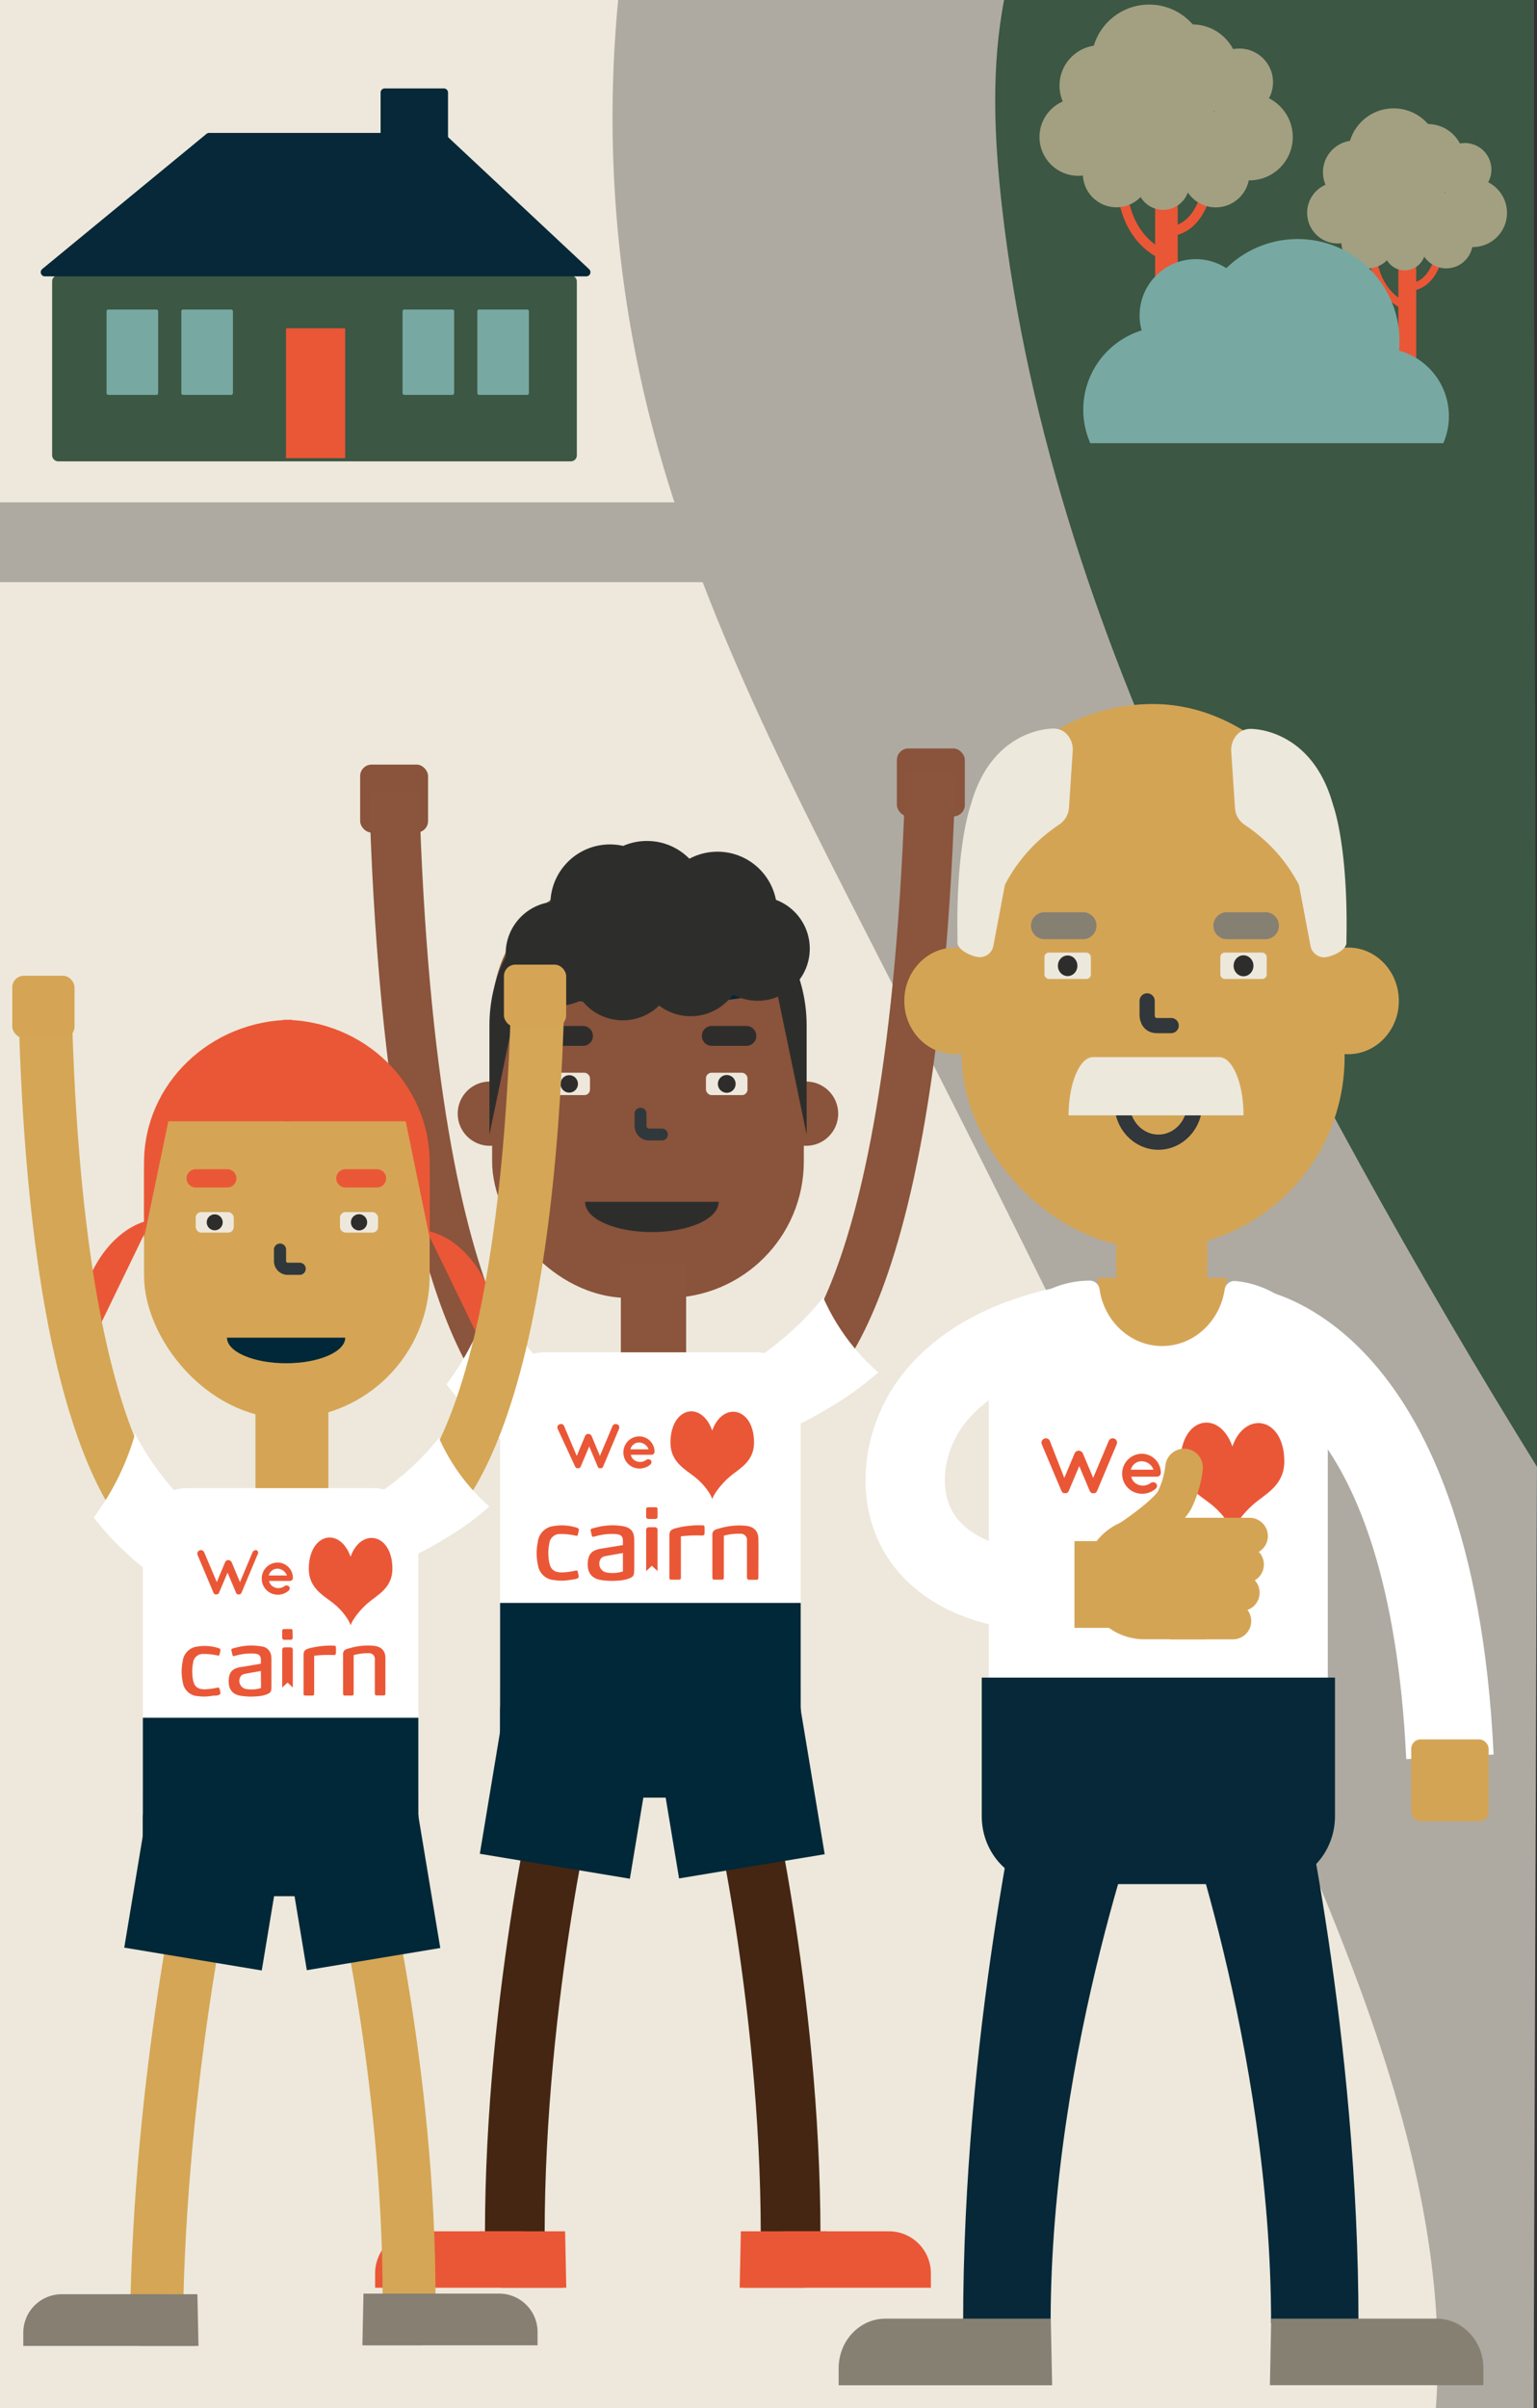 <svg id='e5d05e8d-0d2d-4fe2-9fd3-7b38ac23476b' data-name='Layer 1' xmlns='http://www.w3.org/2000/svg' xmlns:xlink='http://www.w3.org/1999/xlink' viewBox='0 0 465.01 728.04'>
  <rect x="0" y="0" width="465.01" height="728.04" fill="#333333" stroke="none"/>
  <defs>
    <style>
      .a069610a-0d1d-4752-af00-3ee5e9e94454, .aa4cef6b-3922-4050-9c31-d67781eeed57, .ad19e7b3-12d9-4a5e-a8f7-fb020199cc75, .af10a17b-6610-4076-9d97-9dd76420ffd8, .b1b35212-b25f-4616-89a6-b32d45b4df79, .b2744e78-2402-44a2-8239-652888765903, .b2f716df-4720-471d-925d-8e08b04dc6c8, .b7820e4e-495c-48ae-93f1-ac1af00fae91, .bacb19f7-46a9-4ee1-b04d-3cda7a761224, .be2cb047-5469-4a13-ae64-effae7f837f6, .bf996053-a622-4a94-9813-f5978ba00cd8, .e0b038eb-f06a-4799-a3e9-5109ea525e01, .e3326df0-ac0b-4426-83b2-7ec77818d72b, .e78def3b-d0ce-4115-96b5-41a5be01a2ef, .e8ffbdc6-124e-4665-bf22-4dd8b6d64e69, .f7cad524-928b-4d24-9f72-92ee654e9c34 {
        fill: none;
      }

      .a7873245-1abe-42f4-a907-01640b6c4f35 {
        fill: #ede8db;
      }

      .bda736c0-fbfa-4399-9a31-c801f1ef2ca2 {
        fill: #aeaaa1;
      }

      .a1375672-8532-4c07-b9d3-0262baf637d3 {
        fill: #8a533b;
      }

      .a391a02e-a3c2-429d-bac8-15d620ba3d7a {
        fill: #2e2d2c;
      }

      .a9174afd-332a-4d5d-bc29-903f487477fa, .ea08750c-9aac-4f05-9b5c-cb72716ca522 {
        fill: #afaca3;
      }

      .a9174afd-332a-4d5d-bc29-903f487477fa {
        stroke: #2e2d2c;
        stroke-width: 6.02px;
      }

      .a069610a-0d1d-4752-af00-3ee5e9e94454, .a9174afd-332a-4d5d-bc29-903f487477fa, .ad19e7b3-12d9-4a5e-a8f7-fb020199cc75, .b15b856e-1882-4af6-9d19-83fd61896980, .b2744e78-2402-44a2-8239-652888765903, .b2f716df-4720-471d-925d-8e08b04dc6c8, .bb8dc916-4d14-47fd-87b0-dfbe6974cbda, .be2cb047-5469-4a13-ae64-effae7f837f6, .bf996053-a622-4a94-9813-f5978ba00cd8, .e3326df0-ac0b-4426-83b2-7ec77818d72b, .ea08750c-9aac-4f05-9b5c-cb72716ca522, .f04be589-857a-401d-8ef5-a14b0fdbb3ca {
        stroke-linecap: round;
      }

      .a069610a-0d1d-4752-af00-3ee5e9e94454, .a9174afd-332a-4d5d-bc29-903f487477fa, .ad19e7b3-12d9-4a5e-a8f7-fb020199cc75, .b15b856e-1882-4af6-9d19-83fd61896980, .b2744e78-2402-44a2-8239-652888765903, .b2f716df-4720-471d-925d-8e08b04dc6c8, .bb8dc916-4d14-47fd-87b0-dfbe6974cbda, .be2cb047-5469-4a13-ae64-effae7f837f6, .ea08750c-9aac-4f05-9b5c-cb72716ca522, .f04be589-857a-401d-8ef5-a14b0fdbb3ca {
        stroke-linejoin: round;
      }

      .b42b7dc5-190b-4e8a-8f43-3796369eea60 {
        clip-path: url(#a5f13492-86a9-46b6-9def-a7ef717a28ec);
      }

      .b2f716df-4720-471d-925d-8e08b04dc6c8, .be2cb047-5469-4a13-ae64-effae7f837f6 {
        stroke: #30383b;
      }

      .b2f716df-4720-471d-925d-8e08b04dc6c8 {
        stroke-width: 3.59px;
      }

      .a1a5ab1c-c6e7-444e-9004-37257c29f107, .a3911fa8-5cbf-4d37-80da-4243c4154f87, .bd180f54-bdc9-492e-aae8-1da9185a9467 {
        fill: #2d2e2c;
      }

      .a1a5ab1c-c6e7-444e-9004-37257c29f107, .a3911fa8-5cbf-4d37-80da-4243c4154f87 {
        stroke: #2d2e2c;
      }

      .a1a5ab1c-c6e7-444e-9004-37257c29f107, .a3911fa8-5cbf-4d37-80da-4243c4154f87, .af10a17b-6610-4076-9d97-9dd76420ffd8, .b1b35212-b25f-4616-89a6-b32d45b4df79, .b269048d-fc0e-46ce-97dc-a383d1bfd69d, .b7820e4e-495c-48ae-93f1-ac1af00fae91, .b8c0d3ec-5add-4672-8e1d-ed12c800a561, .bacb19f7-46a9-4ee1-b04d-3cda7a761224, .bf996053-a622-4a94-9813-f5978ba00cd8, .e0b038eb-f06a-4799-a3e9-5109ea525e01, .e3326df0-ac0b-4426-83b2-7ec77818d72b, .e78def3b-d0ce-4115-96b5-41a5be01a2ef, .e8ffbdc6-124e-4665-bf22-4dd8b6d64e69, .f22a372e-b504-4966-b4ae-55aff2f99a25, .f74fd392-1ba9-4523-ac76-2feb3e018061, .f7cad524-928b-4d24-9f72-92ee654e9c34 {
        stroke-miterlimit: 10;
      }

      .a3911fa8-5cbf-4d37-80da-4243c4154f87 {
        stroke-width: 1.67px;
      }

      .b1b35212-b25f-4616-89a6-b32d45b4df79, .f7cad524-928b-4d24-9f72-92ee654e9c34 {
        stroke: #8b543c;
      }

      .f7cad524-928b-4d24-9f72-92ee654e9c34 {
        stroke-width: 19.75px;
      }

      .a65ee4a0-56ba-4ffa-a2dd-1940eb65b1e2, .b8c0d3ec-5add-4672-8e1d-ed12c800a561, .f65ac055-f284-43fb-9470-8274451f78de {
        fill: #fff;
      }

      .a9de0199-b1e7-48ee-b98a-9f0e0a9041bd {
        fill: #002838;
      }

      .e8ffbdc6-124e-4665-bf22-4dd8b6d64e69 {
        stroke: #442612;
        stroke-width: 18.06px;
      }

      .b7992dbd-935d-4874-8644-c3ce8991fc39, .f5961a87-583e-42f8-b09a-7b108d2e2754 {
        fill: #ea5736;
      }

      .b1b35212-b25f-4616-89a6-b32d45b4df79 {
        stroke-width: 15.12px;
      }

      .ac715edf-8c6a-48cd-93da-970ab5482f16, .b1b35212-b25f-4616-89a6-b32d45b4df79, .e78def3b-d0ce-4115-96b5-41a5be01a2ef, .f5961a87-583e-42f8-b09a-7b108d2e2754, .f65ac055-f284-43fb-9470-8274451f78de, .f74fd392-1ba9-4523-ac76-2feb3e018061 {
        fill-rule: evenodd;
      }

      .a1a5ab1c-c6e7-444e-9004-37257c29f107 {
        stroke-width: 1.46px;
      }

      .a68bb942-7d7c-4fe6-aa73-6a100cb6f079 {
        fill: #d5a555;
      }

      .b7820e4e-495c-48ae-93f1-ac1af00fae91, .bacb19f7-46a9-4ee1-b04d-3cda7a761224, .bf996053-a622-4a94-9813-f5978ba00cd8, .e3326df0-ac0b-4426-83b2-7ec77818d72b, .ea08750c-9aac-4f05-9b5c-cb72716ca522 {
        stroke: #ea5736;
      }

      .ea08750c-9aac-4f05-9b5c-cb72716ca522 {
        stroke-width: 5.52px;
      }

      .b58acfd3-8114-4c52-b0d1-9014a9c9d346 {
        clip-path: url(#be15dc0a-16e1-4cea-b0d0-76d717a843c1);
      }

      .be2cb047-5469-4a13-ae64-effae7f837f6 {
        stroke-width: 3.68px;
      }

      .a069610a-0d1d-4752-af00-3ee5e9e94454 {
        stroke: #d5a555;
        stroke-width: 22.06px;
      }

      .e0b038eb-f06a-4799-a3e9-5109ea525e01, .e78def3b-d0ce-4115-96b5-41a5be01a2ef {
        stroke: #d5a655;
      }

      .e0b038eb-f06a-4799-a3e9-5109ea525e01 {
        stroke-width: 16px;
      }

      .f0eb4249-5eca-44a0-b386-c4259539ba4f {
        fill: #867f72;
      }

      .e78def3b-d0ce-4115-96b5-41a5be01a2ef {
        stroke-width: 16.12px;
      }

      .bb8dc916-4d14-47fd-87b0-dfbe6974cbda, .f27a8d4d-35e7-43c2-a839-5417657303bf {
        fill: #3c5743;
      }

      .bacb19f7-46a9-4ee1-b04d-3cda7a761224 {
        stroke-width: 6.84px;
      }

      .e3326df0-ac0b-4426-83b2-7ec77818d72b {
        stroke-width: 2.93px;
      }

      .a84f837a-4350-4d97-b14f-9fa5f9e03b9a {
        fill: #a2a081;
      }

      .b7820e4e-495c-48ae-93f1-ac1af00fae91 {
        stroke-width: 5.4px;
      }

      .bf996053-a622-4a94-9813-f5978ba00cd8 {
        stroke-width: 2.31px;
      }

      .ac715edf-8c6a-48cd-93da-970ab5482f16, .b9c1aa38-76ea-43e7-bea0-50ed46d51581 {
        fill: #77a9a2;
      }

      .aef4b423-b076-45ee-80f3-3c4fb603a9a3, .b269048d-fc0e-46ce-97dc-a383d1bfd69d, .f22a372e-b504-4966-b4ae-55aff2f99a25 {
        fill: #d4a455;
      }

      .b92aeeae-3927-4057-82b2-987c00fae603, .f04be589-857a-401d-8ef5-a14b0fdbb3ca, .f74fd392-1ba9-4523-ac76-2feb3e018061 {
        fill: #062838;
      }

      .b269048d-fc0e-46ce-97dc-a383d1bfd69d, .b2744e78-2402-44a2-8239-652888765903, .f22a372e-b504-4966-b4ae-55aff2f99a25 {
        stroke: #d4a455;
      }

      .f22a372e-b504-4966-b4ae-55aff2f99a25 {
        stroke-width: 2.48px;
      }

      .ba5f195a-89bd-4b8a-ac62-8bf96fa2139c {
        fill: #ece8dc;
      }

      .b15b856e-1882-4af6-9d19-83fd61896980, .eb4725c3-3e55-458b-8100-245134b7984d {
        fill: #868072;
      }

      .b15b856e-1882-4af6-9d19-83fd61896980 {
        stroke: #868072;
        stroke-width: 8.16px;
      }

      .f58045bb-446d-47ce-93c6-4db4046912f4 {
        clip-path: url(#a034b5ec-3fb6-4db2-8425-26dac30acf46);
      }

      .ad19e7b3-12d9-4a5e-a8f7-fb020199cc75 {
        stroke: #31373a;
        stroke-width: 4.6px;
      }

      .b2744e78-2402-44a2-8239-652888765903 {
        stroke-width: 27.63px;
      }

      .b269048d-fc0e-46ce-97dc-a383d1bfd69d {
        stroke-width: 2.3px;
      }

      .af10a17b-6610-4076-9d97-9dd76420ffd8, .b8c0d3ec-5add-4672-8e1d-ed12c800a561 {
        stroke: #fff;
      }

      .f04be589-857a-401d-8ef5-a14b0fdbb3ca, .f74fd392-1ba9-4523-ac76-2feb3e018061 {
        stroke: #062838;
      }

      .f74fd392-1ba9-4523-ac76-2feb3e018061 {
        stroke-width: 5.44px;
      }

      .af10a17b-6610-4076-9d97-9dd76420ffd8 {
        stroke-width: 24px;
      }

      .bb8dc916-4d14-47fd-87b0-dfbe6974cbda {
        stroke: #3c5743;
        stroke-width: 1.16px;
      }

      .f04be589-857a-401d-8ef5-a14b0fdbb3ca {
        stroke-width: 2.51px;
      }
    </style>
    <clipPath id='a5f13492-86a9-46b6-9def-a7ef717a28ec'>
      <rect class='aa4cef6b-3922-4050-9c31-d67781eeed57' x='165.93' y='324.32' width='12.57' height='6.77' rx='1.69'/>
    </clipPath>
    <clipPath id='be15dc0a-16e1-4cea-b0d0-76d717a843c1'>
      <rect class='aa4cef6b-3922-4050-9c31-d67781eeed57' x='59.2' y='366.45' width='11.52' height='6.21' rx='1.69'/>
    </clipPath>
    <clipPath id='a034b5ec-3fb6-4db2-8425-26dac30acf46'>
      <rect class='aa4cef6b-3922-4050-9c31-d67781eeed57' x='315.99' y='288' width='14.04' height='7.98' rx='1.35'/>
    </clipPath>
  </defs>
  <title>screen-2</title>
  <rect class='a7873245-1abe-42f4-a907-01640b6c4f35' x='-1.18' y='-927.71' width='465.11' height='2577.43'/>
  <path class='bda736c0-fbfa-4399-9a31-c801f1ef2ca2' d='M431.31,735.82l32.62,4.48L465,443.43c-45.94-86.26-36.91-67.75-82.89-157.78-27-52.92-54.58-106.33-68.45-164.1A370.25,370.25,0,0,1,314.77-55H196.56a370.12,370.12,0,0,0-1.11,176.51c13.87,57.77,41.42,111.18,68.45,164.1,46,90,91.2,180.54,130.77,273.57,27.48,64.6,52.58,136,33.74,203.65-1,3.53-4.2,7.92-7.28,5.93'/>
  <g>
    <g>
      <g>
        <circle class='a1375672-8532-4c07-b9d3-0262baf637d3' cx='148.19' cy='336.7' r='9.72'/>
        <circle class='a1375672-8532-4c07-b9d3-0262baf637d3' cx='243.87' cy='336.7' r='9.72'/>
        <rect class='a1375672-8532-4c07-b9d3-0262baf637d3' x='148.89' y='264.67' width='94.3' height='127.74' rx='41.27'/>
        <rect class='a7873245-1abe-42f4-a907-01640b6c4f35' x='165.93' y='324.32' width='12.57' height='6.77' rx='1.69'/>
        <rect class='a7873245-1abe-42f4-a907-01640b6c4f35' x='213.58' y='324.32' width='12.57' height='6.77' rx='1.69'/>
        <circle class='a391a02e-a3c2-429d-bac8-15d620ba3d7a' cx='219.87' cy='327.7' r='2.69'/>
        <line class='a9174afd-332a-4d5d-bc29-903f487477fa' x1='165.93' y1='313.19' x2='176.38' y2='313.19'/>
        <line class='a9174afd-332a-4d5d-bc29-903f487477fa' x1='215.35' y1='313.19' x2='225.8' y2='313.19'/>
        <g class='b42b7dc5-190b-4e8a-8f43-3796369eea60'>
          <circle class='a391a02e-a3c2-429d-bac8-15d620ba3d7a' cx='172.22' cy='327.7' r='2.64'/>
        </g>
        <path class='b2f716df-4720-471d-925d-8e08b04dc6c8' d='M200.26,343h-3.84a2.56,2.56,0,0,1-2.63-2.61V336.7'/>
        <path class='a3911fa8-5cbf-4d37-80da-4243c4154f87' d='M194.59,262.88l.71,33.51h39.91l8,38.52V310C243.19,284.08,221.46,263,194.59,262.88Z'/>
        <path class='a3911fa8-5cbf-4d37-80da-4243c4154f87' d='M197.71,262.88,197,296.39H156.91l-8,38.52V310C148.89,284.08,170.72,263,197.71,262.88Z'/>
        <line class='f7cad524-928b-4d24-9f72-92ee654e9c34' x1='197.71' y1='382.12' x2='197.71' y2='422.24'/>
        <rect class='a65ee4a0-56ba-4ffa-a2dd-1940eb65b1e2' x='151.3' y='408.85' width='90.95' height='114.5' rx='13.43'/>
        <rect class='a9de0199-b1e7-48ee-b98a-9f0e0a9041bd' x='151.3' y='484.62' width='90.95' height='42.51'/>
        <rect class='a9de0199-b1e7-48ee-b98a-9f0e0a9041bd' x='151.3' y='510.79' width='90.95' height='32.7' rx='6.14'/>
        <path class='e8ffbdc6-124e-4665-bf22-4dd8b6d64e69' d='M172.32,534.77s-16.57,67.49-16.57,140.94'/>
        <path class='e8ffbdc6-124e-4665-bf22-4dd8b6d64e69' d='M222.62,534.77s16.57,67.49,16.57,140.94'/>
        <path class='b7992dbd-935d-4874-8644-c3ce8991fc39' d='M157.57,674.6H126.19a12.7,12.7,0,0,0-12.7,12.7v4.36h56.78V687.3A12.7,12.7,0,0,0,157.57,674.6Z'/>
        <polygon class='b7992dbd-935d-4874-8644-c3ce8991fc39' points='170.97 674.6 171.33 691.66 151.65 691.66 145.03 674.6 170.97 674.6'/>
        <path class='b7992dbd-935d-4874-8644-c3ce8991fc39' d='M237.55,674.6h31.37a12.7,12.7,0,0,1,12.71,12.7v4.36H224.85V687.3A12.69,12.69,0,0,1,237.55,674.6Z'/>
        <polygon class='b7992dbd-935d-4874-8644-c3ce8991fc39' points='224.14 674.6 223.78 691.66 243.46 691.66 250.08 674.6 224.14 674.6'/>
        <rect class='a1375672-8532-4c07-b9d3-0262baf637d3' x='108.96' y='231.16' width='20.55' height='20.55' rx='3.48'/>
        <path class='b1b35212-b25f-4616-89a6-b32d45b4df79' d='M163.23,426.18s-38.91-10.33-44-186.74'/>
        <path class='f65ac055-f284-43fb-9470-8274451f78de' d='M135.08,418.54a85.1,85.1,0,0,0,13.65-27.61,94.19,94.19,0,0,0,26.58,31.34,2.43,2.43,0,0,1,1,1.23,2.67,2.67,0,0,1-.12,1.28c-1.36,5-4.28,21.61-11,18.9-7.41-3-14.57-8.8-20.46-14.37A88,88,0,0,1,135.08,418.54Z'/>
        <rect class='a1375672-8532-4c07-b9d3-0262baf637d3' x='271.35' y='226.28' width='20.55' height='20.55' rx='3.48' transform='translate(563.25 473.11) rotate(-180)'/>
        <path class='b1b35212-b25f-4616-89a6-b32d45b4df79' d='M237.56,419.79s38.91-10.32,44-186.74'/>
        <path class='f65ac055-f284-43fb-9470-8274451f78de' d='M265.71,414.92a64.86,64.86,0,0,1-16.66-22.66c-8,10.18-19.18,19-32.43,25.72-.53.26-1.1.56-1.26,1a1.45,1.45,0,0,0,.14,1.05c1.66,4.14,5.22,17.73,13.41,15.52,9-2.45,17.77-7.23,25-11.8A95.34,95.34,0,0,0,265.71,414.92Z'/>
        <rect class='a9de0199-b1e7-48ee-b98a-9f0e0a9041bd' x='148.56' y='519.87' width='46.02' height='44.66' transform='translate(91.11 -20.78) rotate(9.43)'/>
        <rect class='a9de0199-b1e7-48ee-b98a-9f0e0a9041bd' x='201.53' y='519.87' width='44.66' height='44.66' transform='translate(533.49 1040.42) rotate(170.57)'/>
        <ellipse class='a9de0199-b1e7-48ee-b98a-9f0e0a9041bd' cx='195.91' cy='297.18' rx='40.78' ry='6.37'/>
        <g>
          <g>
            <path class='f5961a87-583e-42f8-b09a-7b108d2e2754' d='M188.46,467.13v-1.2c0-1.41-.51-1.92-1.9-2.1a18.06,18.06,0,0,0-6.58.69c-.77.19-.84.17-1-.58-.37-1.79-.72-1.63,1.29-2.11a19.22,19.22,0,0,1,8.3-.4c1.48.3,2.73.95,3.14,2.57a6.34,6.34,0,0,1,.18,1.5c0,3,0,7.51,0,8.26a18.21,18.21,0,0,1-.08,1.94c-.12.88-.57,1.1-1.34,1.47a11.17,11.17,0,0,1-3.54.71,20.84,20.84,0,0,1-5.24-.21c-3-.52-4.11-2.6-3.84-5.52.23-2.55,1.48-3.59,4.35-4,1-.14,2.08-.33,3.12-.51Zm0,2.4c-1.91.34-3.77.64-5.6,1a2,2,0,0,0-1.14.8,2.7,2.7,0,0,0,1.65,4.06,10.25,10.25,0,0,0,5.09-.3Z'/>
            <path class='f5961a87-583e-42f8-b09a-7b108d2e2754' d='M219,464.29v12.47c0,.75-.09.83-.86.83-.59,0-1.12,0-1.78,0s-.84-.07-.84-.84c0-3.56,0-7.12,0-10.69,0-.67,0-1.35,0-2a1.59,1.59,0,0,1,1.18-1.69,25.3,25.3,0,0,1,3.43-.86,20,20,0,0,1,5.63-.2c2.33.3,3.64,1.57,3.68,3.9.06,3.93,0,7.85,0,11.77,0,.46-.18.66-.65.64-.67,0-1.35,0-2,0s-.81-.25-.8-.84c0-3.39,0-6.78,0-10.18,0-.3,0-.59,0-.89a1.85,1.85,0,0,0-2-2A16.88,16.88,0,0,0,219,464.29Z'/>
            <path class='f5961a87-583e-42f8-b09a-7b108d2e2754' d='M172.15,477.72a14.93,14.93,0,0,1-4.81-.06l-.2,0a5.29,5.29,0,0,1-4.37-4.39,16.92,16.92,0,0,1-.05-7.12,5.43,5.43,0,0,1,4.88-4.78,14.53,14.53,0,0,1,6.77.47c.79.24.86.39.67,1.2-.38,1.63-.11,1.36-1.73,1.07a19.62,19.62,0,0,0-3.9-.32,3.17,3.17,0,0,0-3.21,2.79,14.8,14.8,0,0,0-.1,5.43c.39,2.45,1.45,3.38,4,3.39a20.2,20.2,0,0,0,3.76-.5c.8-.14.85-.16,1,.61.39,1.56.36,1.65-1.23,2C173.17,477.56,172.66,477.64,172.15,477.72Z'/>
            <path class='f5961a87-583e-42f8-b09a-7b108d2e2754' d='M206,464.48v3.89c0,2.78,0,5.56,0,8.33,0,.82-.07.89-.86.89-.63,0-1.27,0-1.91,0s-.72-.2-.71-.71c0-1,0-2.08,0-3.12v-9.22c0-1.62.28-2,1.85-2.5a29.08,29.08,0,0,1,8-.89c.55,0,.78,0,.79.8s0,1,0,1.38c0,.71-.13,1-1.08.9A40.45,40.45,0,0,0,206,464.48Z'/>
            <path class='f5961a87-583e-42f8-b09a-7b108d2e2754' d='M198.94,458.5c0,.51-.23.72-.65.73-.7,0-1.4,0-2.09,0a.65.65,0,0,1-.71-.72c0-1.08,0-1.09,0-2.17a.57.57,0,0,1,.62-.64h2.22c.42,0,.6.12.6.67Z'/>
          </g>
          <path class='f5961a87-583e-42f8-b09a-7b108d2e2754' d='M198.15,461.73h-1.87a.79.79,0,0,0-.79.79V475l1.72-1.63,1.73,1.63V462.52A.79.79,0,0,0,198.15,461.73Z'/>
        </g>
      </g>
      <path class='a1a5ab1c-c6e7-444e-9004-37257c29f107' d='M216.69,363.35c0,4.65-8.72,8.42-19.47,8.42s-19.48-3.77-19.48-8.42'/>
      <g>
        <circle class='a1a5ab1c-c6e7-444e-9004-37257c29f107' cx='229.23' cy='286.81' r='15.03'/>
        <circle class='a3911fa8-5cbf-4d37-80da-4243c4154f87' cx='217.07' cy='275.52' r='17.19'/>
      </g>
      <g>
        <circle class='a1a5ab1c-c6e7-444e-9004-37257c29f107' cx='208.96' cy='291.48' r='15.03'/>
        <circle class='a3911fa8-5cbf-4d37-80da-4243c4154f87' cx='193.21' cy='280.2' r='17.19'/>
      </g>
      <g>
        <circle class='a1a5ab1c-c6e7-444e-9004-37257c29f107' cx='188.44' cy='292.72' r='15.03'/>
        <circle class='a3911fa8-5cbf-4d37-80da-4243c4154f87' cx='195.73' cy='272.27' r='17.19'/>
      </g>
      <g>
        <circle class='a1a5ab1c-c6e7-444e-9004-37257c29f107' cx='168.75' cy='288.33' r='15.03'/>
        <circle class='a3911fa8-5cbf-4d37-80da-4243c4154f87' cx='184.54' cy='273.32' r='17.19'/>
      </g>
    </g>
    <g class='text-cta text-cta--1'>
      <path class='text-cta text-cta--1 f5961a87-583e-42f8-b09a-7b108d2e2754' d='M215.48,432.51c-3.27-9.22-12.58-7.07-12.64,3.63,0,5.87,4.43,8.07,7.4,10.42s4.94,5.39,5.26,6.72c.27-1.3,2.56-4.51,5.23-6.79,2.92-2.49,7.44-4.54,7.4-10.42C228.07,425.35,218.6,423.66,215.48,432.51Z'/>
    </g>
    <g>
      <path class='b7992dbd-935d-4874-8644-c3ce8991fc39' d='M187.27,432l-4.76,11.32a.51.51,0,0,1-.09.18h0a.53.53,0,0,1-.1.12s0,0,0,.06a.61.61,0,0,0-.14.1h0a.54.54,0,0,1-.18.11h0a0,0,0,0,0,0,0,.48.48,0,0,0-.15,0h0a.62.62,0,0,1-.2,0,.5.5,0,0,1-.17,0h-.06a.51.51,0,0,0-.14,0l0,0a.4.4,0,0,1-.18-.11h0l-.13-.1,0-.06-.08-.12h0a.49.49,0,0,1-.08-.18l-2.54-6-2.55,6a1.59,1.59,0,0,1-.08.18h0l-.12.12s0,0,0,.06a.53.53,0,0,0-.12.1h0l-.15.11h0a0,0,0,0,0,0,0,.31.31,0,0,0-.16,0h-.05a.55.55,0,0,1-.18,0,.62.62,0,0,1-.19,0h-.06a.51.51,0,0,0-.14,0s0,0,0,0a.62.62,0,0,1-.17-.11h0c-.06,0-.08-.08-.14-.1l0-.06a.94.94,0,0,0-.09-.12h0a1.45,1.45,0,0,1-.1-.18L168.72,432a1,1,0,0,1,.59-1.38,1,1,0,0,1,1.37.56l3.81,9,2.51-6a1.06,1.06,0,0,1,1-.66,1.11,1.11,0,0,1,1,.66l2.5,6,3.79-9a1.08,1.08,0,0,1,1.42-.56A1,1,0,0,1,187.27,432Z'/>
      <path class='b7992dbd-935d-4874-8644-c3ce8991fc39' d='M188.61,439.12a4.81,4.81,0,0,1,4.74-4.85,4.64,4.64,0,0,1,4.68,4.5v.1a.55.55,0,0,1,0,.18.93.93,0,0,1-1,.77h-6.18a2.58,2.58,0,0,0,.66,1.29,3.06,3.06,0,0,0,1.87.87,3.16,3.16,0,0,0,2-.49,1.11,1.11,0,0,1,1.46-.05.89.89,0,0,1,0,1.26,5,5,0,0,1-3.48,1.28A4.82,4.82,0,0,1,188.61,439.12Zm2.12-.95h5.49a3.18,3.18,0,0,0-2.87-2.06A2.72,2.72,0,0,0,190.73,438.17Z'/>
    </g>
  </g>
  <g>
    <g>
      <path class='b7992dbd-935d-4874-8644-c3ce8991fc39' d='M129.13,372.14s24.32,2.53,24.32,50.11'/>
      <path class='b7992dbd-935d-4874-8644-c3ce8991fc39' d='M45.71,368.84S21.39,371.37,21.39,419'/>
      <rect class='a68bb942-7d7c-4fe6-aa73-6a100cb6f079' x='43.58' y='311.79' width='86.41' height='117.05' rx='43.21'/>
      <rect class='a7873245-1abe-42f4-a907-01640b6c4f35' x='59.2' y='366.45' width='11.52' height='6.21' rx='1.69'/>
      <rect class='a7873245-1abe-42f4-a907-01640b6c4f35' x='102.86' y='366.45' width='11.52' height='6.21' rx='1.69'/>
      <circle class='a391a02e-a3c2-429d-bac8-15d620ba3d7a' cx='108.62' cy='369.55' r='2.46'/>
      <line class='ea08750c-9aac-4f05-9b5c-cb72716ca522' x1='59.2' y1='356.25' x2='68.77' y2='356.25'/>
      <line class='ea08750c-9aac-4f05-9b5c-cb72716ca522' x1='104.49' y1='356.25' x2='114.06' y2='356.25'/>
      <g class='b58acfd3-8114-4c52-b0d1-9014a9c9d346'>
        <circle class='a391a02e-a3c2-429d-bac8-15d620ba3d7a' cx='64.96' cy='369.55' r='2.42'/>
      </g>
      <path class='be2cb047-5469-4a13-ae64-effae7f837f6' d='M90.66,383.6H87.14a2.34,2.34,0,0,1-2.42-2.38V377.8'/>
      <path class='b7992dbd-935d-4874-8644-c3ce8991fc39' d='M85.77,308.31,86.42,339h36.32L130,374.31v-22.8C130,327.74,110.22,308.45,85.77,308.31Z'/>
      <path class='b7992dbd-935d-4874-8644-c3ce8991fc39' d='M88.32,308.31,87.66,339H50.93l-7.35,35.29v-22.8C43.58,327.74,63.59,308.45,88.32,308.31Z'/>
      <line class='a069610a-0d1d-4752-af00-3ee5e9e94454' x1='88.32' y1='419.42' x2='88.32' y2='456.19'/>
      <rect class='a65ee4a0-56ba-4ffa-a2dd-1940eb65b1e2' x='43.22' y='449.91' width='83.35' height='104.93' rx='13.43'/>
      <rect class='a9de0199-b1e7-48ee-b98a-9f0e0a9041bd' x='43.22' y='519.34' width='83.35' height='38.96'/>
      <rect class='a9de0199-b1e7-48ee-b98a-9f0e0a9041bd' x='43.22' y='543.32' width='83.35' height='29.97' rx='6.14'/>
      <path class='e0b038eb-f06a-4799-a3e9-5109ea525e01' d='M62.48,565.29S47.3,634.14,47.3,709.07'/>
      <path class='e0b038eb-f06a-4799-a3e9-5109ea525e01' d='M108.57,565.29s15.19,61.85,15.19,129.16'/>
      <path class='f0eb4249-5eca-44a0-b386-c4259539ba4f' d='M47.44,693.62H18.69A11.64,11.64,0,0,0,7.05,705.26v4h52v-4A11.64,11.64,0,0,0,47.44,693.62Z'/>
      <polygon class='f0eb4249-5eca-44a0-b386-c4259539ba4f' points='59.72 693.62 60.05 709.26 42.02 709.26 35.95 693.62 59.72 693.62'/>
      <path class='f0eb4249-5eca-44a0-b386-c4259539ba4f' d='M122.26,693.43H151a11.64,11.64,0,0,1,11.64,11.64v4h-52v-4A11.64,11.64,0,0,1,122.26,693.43Z'/>
      <polygon class='f0eb4249-5eca-44a0-b386-c4259539ba4f' points='109.97 693.43 109.64 709.07 127.68 709.07 133.74 693.43 109.97 693.43'/>
      <path class='e78def3b-d0ce-4115-96b5-41a5be01a2ef' d='M54.15,465.78S18.49,457.24,13.84,311.3'/>
      <path class='f65ac055-f284-43fb-9470-8274451f78de' d='M28.36,458.78a77.82,77.82,0,0,0,12.51-25.29A86.49,86.49,0,0,0,65.22,462.2a2.28,2.28,0,0,1,1,1.13,2.46,2.46,0,0,1-.11,1.17c-1.25,4.62-3.92,19.8-10.07,17.33-6.78-2.74-13.35-8.07-18.75-13.17A81.89,81.89,0,0,1,28.36,458.78Z'/>
      <path class='e78def3b-d0ce-4115-96b5-41a5be01a2ef' d='M122.27,460.5S157.93,452,162.58,306'/>
      <path class='f65ac055-f284-43fb-9470-8274451f78de' d='M148.06,455.47A59.54,59.54,0,0,1,132.8,434.7c-7.34,9.33-17.58,17.45-29.72,23.57-.49.24-1,.52-1.16.93a1.36,1.36,0,0,0,.13,1c1.52,3.79,4.79,16.25,12.29,14.22,8.28-2.25,16.29-6.63,22.88-10.81A86.14,86.14,0,0,0,148.06,455.47Z'/>
      <rect class='a9de0199-b1e7-48ee-b98a-9f0e0a9041bd' x='40.71' y='551.64' width='42.17' height='40.93' transform='translate(94.52 -2.4) rotate(9.43)'/>
      <rect class='a9de0199-b1e7-48ee-b98a-9f0e0a9041bd' x='89.25' y='551.64' width='40.93' height='40.93' transform='translate(311.63 1118.51) rotate(170.57)'/>
      <rect class='a68bb942-7d7c-4fe6-aa73-6a100cb6f079' x='3.72' y='295.01' width='18.83' height='18.83' rx='3.48'/>
      <rect class='a68bb942-7d7c-4fe6-aa73-6a100cb6f079' x='152.45' y='291.65' width='18.83' height='18.83' rx='3.48' transform='translate(323.74 602.12) rotate(-180)'/>
      <path class='a9de0199-b1e7-48ee-b98a-9f0e0a9041bd' d='M104.45,404.42c0,4.27-8,7.74-17.89,7.74s-17.89-3.47-17.89-7.74'/>
      <g>
        <g>
          <path class='f5961a87-583e-42f8-b09a-7b108d2e2754' d='M78.92,503v-1.11c0-1.29-.48-1.77-1.75-1.93a16.72,16.72,0,0,0-6,.64c-.71.17-.77.15-.91-.54-.34-1.64-.67-1.49,1.18-1.94a17.55,17.55,0,0,1,7.63-.36,3.24,3.24,0,0,1,2.88,2.36,5.86,5.86,0,0,1,.17,1.38c0,2.75,0,6.89,0,7.58s0,1.48-.06,1.79c-.12.81-.53,1-1.24,1.35a9.9,9.9,0,0,1-3.25.65,19.39,19.39,0,0,1-4.82-.19c-2.79-.48-3.77-2.39-3.53-5.08.22-2.33,1.37-3.29,4-3.65,1-.13,1.92-.31,2.87-.47Zm0,2.2c-1.75.32-3.45.58-5.14.94a1.88,1.88,0,0,0-1,.74,2.49,2.49,0,0,0,1.52,3.73,9.26,9.26,0,0,0,4.67-.27Z'/>
          <path class='f5961a87-583e-42f8-b09a-7b108d2e2754' d='M107,500.4V509c0,1,0,1.91,0,2.87,0,.68-.08.75-.78.76-.55,0-1,0-1.64,0s-.77-.07-.78-.77V502c0-.63,0-1.25,0-1.88a1.46,1.46,0,0,1,1.09-1.54,22.71,22.71,0,0,1,3.15-.8,18.65,18.65,0,0,1,5.17-.18c2.14.27,3.35,1.45,3.39,3.59,0,3.6,0,7.21,0,10.81,0,.42-.16.61-.59.59-.62,0-1.25,0-1.87,0s-.74-.22-.74-.76c0-3.12,0-6.24,0-9.36,0-.27,0-.55,0-.82a1.71,1.71,0,0,0-1.83-1.83A15.8,15.8,0,0,0,107,500.4Z'/>
          <path class='f5961a87-583e-42f8-b09a-7b108d2e2754' d='M63.93,512.75a13.94,13.94,0,0,1-4.42,0l-.18,0a4.85,4.85,0,0,1-4-4,15.55,15.55,0,0,1-.05-6.55,5,5,0,0,1,4.48-4.39,13.56,13.56,0,0,1,6.23.43c.72.23.79.36.62,1.11-.36,1.5-.1,1.25-1.59,1a18.75,18.75,0,0,0-3.58-.3,2.92,2.92,0,0,0-3,2.57,13.51,13.51,0,0,0-.09,5c.36,2.26,1.34,3.11,3.69,3.12a19.44,19.44,0,0,0,3.45-.46c.74-.13.78-.15,1,.55.35,1.44.33,1.53-1.14,1.83C64.87,512.6,64.4,512.68,63.93,512.75Z'/>
          <path class='f5961a87-583e-42f8-b09a-7b108d2e2754' d='M95.05,500.58v11.23c0,.75-.07.81-.79.82s-1.17,0-1.76,0-.66-.18-.66-.65c0-1,0-1.91,0-2.86,0-2.83,0-5.65,0-8.47,0-1.5.25-1.84,1.7-2.3a26.27,26.27,0,0,1,7.38-.82c.5,0,.71.05.72.73s0,.93,0,1.27c0,.65-.12.9-1,.83A38,38,0,0,0,95.05,500.58Z'/>
          <path class='f5961a87-583e-42f8-b09a-7b108d2e2754' d='M88.54,495.08c0,.48-.2.67-.59.68-.64,0-1.28,0-1.92,0a.6.6,0,0,1-.65-.66v-2a.53.53,0,0,1,.58-.59h2c.38,0,.54.11.54.61Z'/>
        </g>
        <path class='f5961a87-583e-42f8-b09a-7b108d2e2754' d='M87.82,498.05H86.11a.73.73,0,0,0-.73.73V510.2L87,508.7l1.59,1.5V498.78A.73.73,0,0,0,87.82,498.05Z'/>
      </g>
    </g>
    <path class='f5961a87-583e-42f8-b09a-7b108d2e2754' d='M106.06,470.66c-3.27-9.22-12.57-7.07-12.64,3.63,0,5.87,4.44,8.07,7.41,10.41s4.93,5.4,5.25,6.72c.28-1.29,2.56-4.5,5.23-6.78,2.92-2.49,7.44-4.54,7.41-10.42C118.65,463.5,109.19,461.81,106.06,470.66Z'/>
    <g>
      <path class='b7992dbd-935d-4874-8644-c3ce8991fc39' d='M77.86,470.14,73.1,481.47a.48.48,0,0,1-.1.17l0,0a.53.53,0,0,1-.1.12s0,0,0,.06a.55.55,0,0,0-.14.09h0c-.06,0-.1.1-.18.12h0a0,0,0,0,0,0,0l-.16,0h0a.87.87,0,0,1-.37,0h-.06a.38.38,0,0,0-.13,0l0,0a.41.41,0,0,1-.18-.12h0l-.14-.09a.15.15,0,0,1,0-.06l-.08-.12s0,0,0,0a.67.67,0,0,1-.07-.17l-2.55-6-2.54,6a1.38,1.38,0,0,1-.08.17,0,0,0,0,0,0,0l-.12.12s0,0,0,.06l-.11.09h0l-.16.12h0a0,0,0,0,0,0,0,.3.3,0,0,0-.15,0h-.06a.52.52,0,0,1-.17,0,.68.68,0,0,1-.2,0h-.06a.38.38,0,0,0-.13,0l0,0a.57.57,0,0,1-.18-.12h0a.38.38,0,0,0-.13-.09.15.15,0,0,1,0-.06l-.1-.12v0a.68.68,0,0,1-.09-.17l-4.78-11.33a1.06,1.06,0,0,1,2-.81l3.81,9,2.5-6a1.07,1.07,0,0,1,1-.66,1.1,1.1,0,0,1,1,.66l2.51,6,3.79-9a1.07,1.07,0,0,1,1.41-.57A1.05,1.05,0,0,1,77.86,470.14Z'/>
      <path class='b7992dbd-935d-4874-8644-c3ce8991fc39' d='M79.19,477.27a4.81,4.81,0,0,1,4.74-4.85,4.63,4.63,0,0,1,4.68,4.5v.1a.91.91,0,0,1,0,.17.94.94,0,0,1-1,.78H81.41a2.55,2.55,0,0,0,.66,1.28,3,3,0,0,0,1.86.88,3.15,3.15,0,0,0,2-.49,1.1,1.1,0,0,1,1.46-.06.9.9,0,0,1,0,1.27,4.93,4.93,0,0,1-3.48,1.28A4.83,4.83,0,0,1,79.19,477.27Zm2.12-.95h5.5a3.19,3.19,0,0,0-2.88-2.06A2.72,2.72,0,0,0,81.31,476.32Z'/>
    </g>
  </g>
  <path class='f27a8d4d-35e7-43c2-a839-5417657303bf' d='M465,443.43c-36.21-58.33-72.36-123.27-101.9-185.24s-52.31-127.8-60-196c-2.35-20.89-3.27-42.19.8-62.81l160-.33Z'/>
  <g>
    <line class='bacb19f7-46a9-4ee1-b04d-3cda7a761224' x1='352.89' y1='106.99' x2='352.89' y2='56.31'/>
    <path class='e3326df0-ac0b-4426-83b2-7ec77818d72b' d='M339.85,59.57s1.17,13.1,13,17.88'/>
    <path class='e3326df0-ac0b-4426-83b2-7ec77818d72b' d='M365.72,54.52S364.16,70,352.89,70'/>
    <circle class='a84f837a-4350-4d97-b14f-9fa5f9e03b9a' cx='367.82' cy='52.51' r='10.19'/>
    <circle class='a84f837a-4350-4d97-b14f-9fa5f9e03b9a' cx='374.96' cy='24.86' r='10.19'/>
    <circle class='a84f837a-4350-4d97-b14f-9fa5f9e03b9a' cx='332.73' cy='25.87' r='12.18'/>
    <circle class='a84f837a-4350-4d97-b14f-9fa5f9e03b9a' cx='351.9' cy='55.51' r='7.94'/>
    <circle class='a84f837a-4350-4d97-b14f-9fa5f9e03b9a' cx='378.01' cy='41.42' r='13.11'/>
    <circle class='a84f837a-4350-4d97-b14f-9fa5f9e03b9a' cx='326.22' cy='41.42' r='11.73'/>
    <circle class='a84f837a-4350-4d97-b14f-9fa5f9e03b9a' cx='347.66' cy='18.86' r='17.48'/>
    <circle class='a84f837a-4350-4d97-b14f-9fa5f9e03b9a' cx='360.71' cy='21.35' r='13.97'/>
    <circle class='a84f837a-4350-4d97-b14f-9fa5f9e03b9a' cx='350.48' cy='38.83' r='17.48'/>
    <circle class='a84f837a-4350-4d97-b14f-9fa5f9e03b9a' cx='337.77' cy='52.51' r='10.17'/>
  </g>
  <g>
    <line class='b7820e4e-495c-48ae-93f1-ac1af00fae91' x1='425.77' y1='116.09' x2='425.77' y2='76.1'/>
    <path class='bf996053-a622-4a94-9813-f5978ba00cd8' d='M415.48,78.67S416.4,89,425.77,92.78'/>
    <path class='bf996053-a622-4a94-9813-f5978ba00cd8' d='M435.89,74.69s-1.23,12.18-10.12,12.18'/>
    <circle class='a84f837a-4350-4d97-b14f-9fa5f9e03b9a' cx='437.55' cy='73.1' r='8.04'/>
    <circle class='a84f837a-4350-4d97-b14f-9fa5f9e03b9a' cx='443.18' cy='51.28' r='8.04'/>
    <circle class='a84f837a-4350-4d97-b14f-9fa5f9e03b9a' cx='409.86' cy='52.08' r='9.61'/>
    <circle class='a84f837a-4350-4d97-b14f-9fa5f9e03b9a' cx='424.99' cy='75.47' r='6.27'/>
    <circle class='a84f837a-4350-4d97-b14f-9fa5f9e03b9a' cx='445.59' cy='64.35' r='10.35'/>
    <circle class='a84f837a-4350-4d97-b14f-9fa5f9e03b9a' cx='404.72' cy='64.35' r='9.26'/>
    <circle class='a84f837a-4350-4d97-b14f-9fa5f9e03b9a' cx='421.64' cy='46.55' r='13.79'/>
    <circle class='a84f837a-4350-4d97-b14f-9fa5f9e03b9a' cx='431.94' cy='48.51' r='11.02'/>
    <circle class='a84f837a-4350-4d97-b14f-9fa5f9e03b9a' cx='423.87' cy='62.31' r='13.79'/>
    <circle class='a84f837a-4350-4d97-b14f-9fa5f9e03b9a' cx='413.84' cy='73.1' r='8.03'/>
  </g>
  <path class='ac715edf-8c6a-48cd-93da-970ab5482f16' d='M423.26,106c.09-1,.14-1.93.14-2.92a30.81,30.81,0,0,0-52.38-22A17,17,0,0,0,345.4,99.9,25.1,25.1,0,0,0,329.87,134H436.66a20.56,20.56,0,0,0-13.4-28Z'/>
  <g>
    <g>
      <g>
        <path class='a65ee4a0-56ba-4ffa-a2dd-1940eb65b1e2' d='M425.45,531.84c-5.08-107.07-49-114.6-49.41-114.65l2.59-27.81c2.73.28,67,8.46,73.25,141.07Z'/>
        <rect class='aef4b423-b076-45ee-80f3-3c4fb603a9a3' x='426.95' y='525.89' width='23.42' height='24.73' rx='2.83' transform='translate(877.33 1076.5) rotate(-180)'/>
        <path class='b92aeeae-3927-4057-82b2-987c00fae603' d='M317.86,702.35H291.39c0-87.3,18.11-166.21,18.88-169.53L348,539.48C347.8,540.26,317.86,618.55,317.86,702.35Z'/>
        <path class='b92aeeae-3927-4057-82b2-987c00fae603' d='M411,702.35H384.56c0-84-28.94-162.08-29.12-162.86l36.7-6.67C392.92,536.14,411,615.05,411,702.35Z'/>
        <rect class='f22a372e-b504-4966-b4ae-55aff2f99a25' x='292.2' y='214.09' width='113.36' height='162.15' rx='56.68'/>
        <rect class='ba5f195a-89bd-4b8a-ac62-8bf96fa2139c' x='315.99' y='288' width='14.04' height='7.98' rx='1.35'/>
        <rect class='ba5f195a-89bd-4b8a-ac62-8bf96fa2139c' x='369.2' y='288' width='14.04' height='7.98' rx='1.35'/>
        <ellipse class='bd180f54-bdc9-492e-aae8-1da9185a9467' cx='376.22' cy='291.99' rx='3' ry='3.17'/>
        <line class='b15b856e-1882-4af6-9d19-83fd61896980' x1='315.99' y1='279.87' x2='327.66' y2='279.87'/>
        <line class='b15b856e-1882-4af6-9d19-83fd61896980' x1='371.18' y1='279.87' x2='382.85' y2='279.87'/>
        <g class='f58045bb-446d-47ce-93c6-4db4046912f4'>
          <ellipse class='bd180f54-bdc9-492e-aae8-1da9185a9467' cx='323.01' cy='291.99' rx='2.95' ry='3.12'/>
        </g>
        <path class='ad19e7b3-12d9-4a5e-a8f7-fb020199cc75' d='M354.33,310.07H350c-2.94,0-2.94-3.07-2.94-3.07v-4.4'/>
        <line class='b2744e78-2402-44a2-8239-652888765903' x1='351.48' y1='356.16' x2='351.48' y2='403.47'/>
        <path class='eb4725c3-3e55-458b-8100-245134b7984d' d='M317.91,701h-50c-7.83,0-14.18,6.71-14.18,15v5.15h64.59Z'/>
        <path class='eb4725c3-3e55-458b-8100-245134b7984d' d='M434.6,701h-50l-.4,20.13h64.59V716C448.79,707.74,442.44,701,434.6,701Z'/>
        <ellipse class='b269048d-fc0e-46ce-97dc-a383d1bfd69d' cx='288.91' cy='302.6' rx='14.17' ry='14.97'/>
        <ellipse class='b269048d-fc0e-46ce-97dc-a383d1bfd69d' cx='407.89' cy='302.6' rx='14.17' ry='14.97'/>
        <path class='ba5f195a-89bd-4b8a-ac62-8bf96fa2139c' d='M407.34,285c.68-29.2-4-41.53-4-41.53-6.49-23.58-25-23.1-25-23.1a5.49,5.49,0,0,0-3.72,1.38,6.79,6.79,0,0,0-2.12,5.45l1.13,17a6.64,6.64,0,0,0,2.84,5.11c1.2.79,2.42,1.67,3.61,2.62A48.37,48.37,0,0,1,393,267.56l3.47,18.34a4.2,4.2,0,0,0,4.28,3.52h0c2.21-.12,6.63-2.13,6.63-4.47'/>
        <path class='ba5f195a-89bd-4b8a-ac62-8bf96fa2139c' d='M289.71,284.9c-.69-29.2,4-41.53,4-41.53,6.48-23.58,25-23.1,25-23.1a5.43,5.43,0,0,1,3.71,1.38,6.71,6.71,0,0,1,2.12,5.45l-1.12,17a6.65,6.65,0,0,1-2.85,5.11c-1.2.8-2.41,1.68-3.61,2.63a48.27,48.27,0,0,0-12.93,15.69l-3.47,18.34a4.19,4.19,0,0,1-4.27,3.51h0c-2.21-.11-6.63-2.13-6.63-4.46'/>
        <path class='ad19e7b3-12d9-4a5e-a8f7-fb020199cc75' d='M361.46,333.67c0,6.44-4.94,11.65-11,11.65s-11-5.21-11-11.65'/>
        <path class='ba5f195a-89bd-4b8a-ac62-8bf96fa2139c' d='M376.23,337.21h0c0-9.68-3.31-17.6-7.36-17.6H330.65c-4,0-7.36,7.92-7.36,17.6h52.94Z'/>
        <path class='aef4b423-b076-45ee-80f3-3c4fb603a9a3' d='M351.59,407.45c10.55,0,19.13-9.37,19.64-21.13H332C332.46,398.08,341,407.45,351.59,407.45Z'/>
        <path class='b8c0d3ec-5add-4672-8e1d-ed12c800a561' d='M373.68,387.8a2.48,2.48,0,0,0-2.67,2.14c-1.49,9.92-9.61,17.51-19.42,17.51s-18-7.65-19.43-17.63a2.48,2.48,0,0,0-2.42-2.14h0c-16.62,0-30.09,14.23-30.09,31.77V527.73c0,17.55,13.47,31.78,30.09,31.78h41.39c16.61,0,30.09-14.23,30.09-31.78V419.45C401.22,402.81,389.1,389.17,373.68,387.8Z'/>
        <path class='f74fd392-1ba9-4523-ac76-2feb3e018061' d='M299.74,509.92v39.19c0,9.83,7.54,17.8,16.85,17.8h67.72c9.31,0,16.86-8,16.86-17.8V509.92Z'/>
        <path class='af10a17b-6610-4076-9d97-9dd76420ffd8' d='M321.23,401.18c-14.76,3.24-29.43,9.86-38.77,21.74s-12,29.81-3.33,42.21c5.71,8.19,15.39,12.91,25.2,14.75s19.9,1.1,29.86.36'/>
      </g>
      <path class='f5961a87-583e-42f8-b09a-7b108d2e2754' d='M372.85,437.3c-4.06-11.43-15.61-8.77-15.69,4.51,0,7.29,5.5,10,9.19,12.93s6.13,6.7,6.53,8.35c.34-1.62,3.17-5.59,6.49-8.42,3.62-3.1,9.23-5.65,9.19-12.94C388.48,428.42,376.73,426.32,372.85,437.3Z'/>
      <g>
        <path class='b7992dbd-935d-4874-8644-c3ce8991fc39' d='M337.84,436.67l-5.91,14.06a.55.55,0,0,1-.12.21l0,0-.13.14c0,.05,0,.05,0,.07l-.17.12h0a.71.71,0,0,1-.22.15h0s0,0,0,0a.9.9,0,0,0-.19,0h-.05a.9.9,0,0,1-.46,0h-.07a.77.77,0,0,0-.17,0s0,0-.05,0a.57.57,0,0,1-.21-.15h0l-.17-.12s0,0,0-.07-.08-.1-.1-.14-.05,0-.05,0a.5.5,0,0,1-.09-.21l-3.16-7.48-3.16,7.48a2.09,2.09,0,0,1-.1.21s0,0,0,0l-.15.14c0,.05,0,.05,0,.07a1.58,1.58,0,0,0-.15.12h0l-.2.15h0a0,0,0,0,0,0,0,.44.44,0,0,0-.2,0h-.07a.53.53,0,0,1-.22,0,.66.66,0,0,1-.24,0h-.07a.77.77,0,0,0-.17,0s0,0-.05,0a.66.66,0,0,1-.21-.15h0c-.07,0-.1-.09-.17-.12l0-.07a.81.81,0,0,0-.12-.14v0c0-.05-.07-.14-.12-.21l-5.93-14.06a1.31,1.31,0,0,1,.73-1.71,1.29,1.29,0,0,1,1.71.7L322,446.82l3.11-7.4a1.34,1.34,0,0,1,1.26-.82,1.38,1.38,0,0,1,1.25.82l3.11,7.4,4.7-11.16a1.33,1.33,0,0,1,1.76-.7A1.3,1.3,0,0,1,337.84,436.67Z'/>
        <path class='b7992dbd-935d-4874-8644-c3ce8991fc39' d='M339.5,445.52a6,6,0,0,1,5.88-6,5.77,5.77,0,0,1,5.81,5.59v.12a.82.82,0,0,1,0,.22,1.17,1.17,0,0,1-1.26,1h-7.66a3.13,3.13,0,0,0,.82,1.59,3.69,3.69,0,0,0,2.31,1.08,3.94,3.94,0,0,0,2.51-.6,1.36,1.36,0,0,1,1.81-.07,1.1,1.1,0,0,1,0,1.56,6.11,6.11,0,0,1-4.32,1.6A6,6,0,0,1,339.5,445.52Zm2.63-1.18H349a3.94,3.94,0,0,0-3.57-2.56A3.36,3.36,0,0,0,342.13,444.34Z'/>
      </g>
    </g>
    <g>
      <path class='f22a372e-b504-4966-b4ae-55aff2f99a25' d='M382.35,464.41a4.29,4.29,0,0,1-4.29,4.28H359.92a4.29,4.29,0,1,1,0-8.57h18.14A4.29,4.29,0,0,1,382.35,464.41Z'/>
      <path class='f22a372e-b504-4966-b4ae-55aff2f99a25' d='M381.14,473a4.29,4.29,0,0,1-4.29,4.29H358.71a4.29,4.29,0,1,1,0-8.58h18.14A4.29,4.29,0,0,1,381.14,473Z'/>
      <path class='f22a372e-b504-4966-b4ae-55aff2f99a25' d='M379.85,481.53a4.28,4.28,0,0,1-4.28,4.28H357.42a4.29,4.29,0,0,1,0-8.57h18.15A4.29,4.29,0,0,1,379.85,481.53Z'/>
      <path class='f22a372e-b504-4966-b4ae-55aff2f99a25' d='M377.31,490.1a4.29,4.29,0,0,1-4.28,4.29H354.89a4.29,4.29,0,1,1,0-8.58H373A4.29,4.29,0,0,1,377.31,490.1Z'/>
      <path class='f22a372e-b504-4966-b4ae-55aff2f99a25' d='M341.24,470.12a4.44,4.44,0,0,1-2.43-8.17c5.23-3.4,11.57-8.47,12.65-10.57a25.94,25.94,0,0,0,2.35-8.11,4.44,4.44,0,0,1,8.85.81,34.67,34.67,0,0,1-3.3,11.37c-2.68,5.22-12.7,12-15.71,13.95A4.35,4.35,0,0,1,341.24,470.12Z'/>
      <path class='f22a372e-b504-4966-b4ae-55aff2f99a25' d='M376.48,460.12H346.24a17.13,17.13,0,0,0,0,34.26H364.1Z'/>
      <rect class='f22a372e-b504-4966-b4ae-55aff2f99a25' x='326.31' y='467.17' width='23.75' height='23.75'/>
    </g>
  </g>
  <g>
    <rect class='bb8dc916-4d14-47fd-87b0-dfbe6974cbda' x='16.35' y='83.84' width='157.59' height='55.06' rx='1.21'/>
    <polygon class='f04be589-857a-401d-8ef5-a14b0fdbb3ca' points='13.58 82.3 177.38 82.3 133.7 41.44 63.27 41.44 13.58 82.3'/>
    <g>
      <rect class='b9c1aa38-76ea-43e7-bea0-50ed46d51581' x='121.79' y='93.58' width='15.61' height='25.81' rx='0.51'/>
      <rect class='b9c1aa38-76ea-43e7-bea0-50ed46d51581' x='144.41' y='93.58' width='15.61' height='25.81' rx='0.51'/>
    </g>
    <g>
      <rect class='b9c1aa38-76ea-43e7-bea0-50ed46d51581' x='32.24' y='93.58' width='15.61' height='25.81' rx='0.51'/>
      <rect class='b9c1aa38-76ea-43e7-bea0-50ed46d51581' x='54.86' y='93.58' width='15.61' height='25.81' rx='0.51'/>
    </g>
    <rect class='b7992dbd-935d-4874-8644-c3ce8991fc39' x='86.54' y='99.25' width='17.89' height='39.27'/>
    <rect class='f04be589-857a-401d-8ef5-a14b0fdbb3ca' x='116.4' y='27.99' width='17.89' height='37.5'/>
  </g>
  <rect class='bda736c0-fbfa-4399-9a31-c801f1ef2ca2' y='151.87' width='231.46' height='24.14'/>
</svg>
